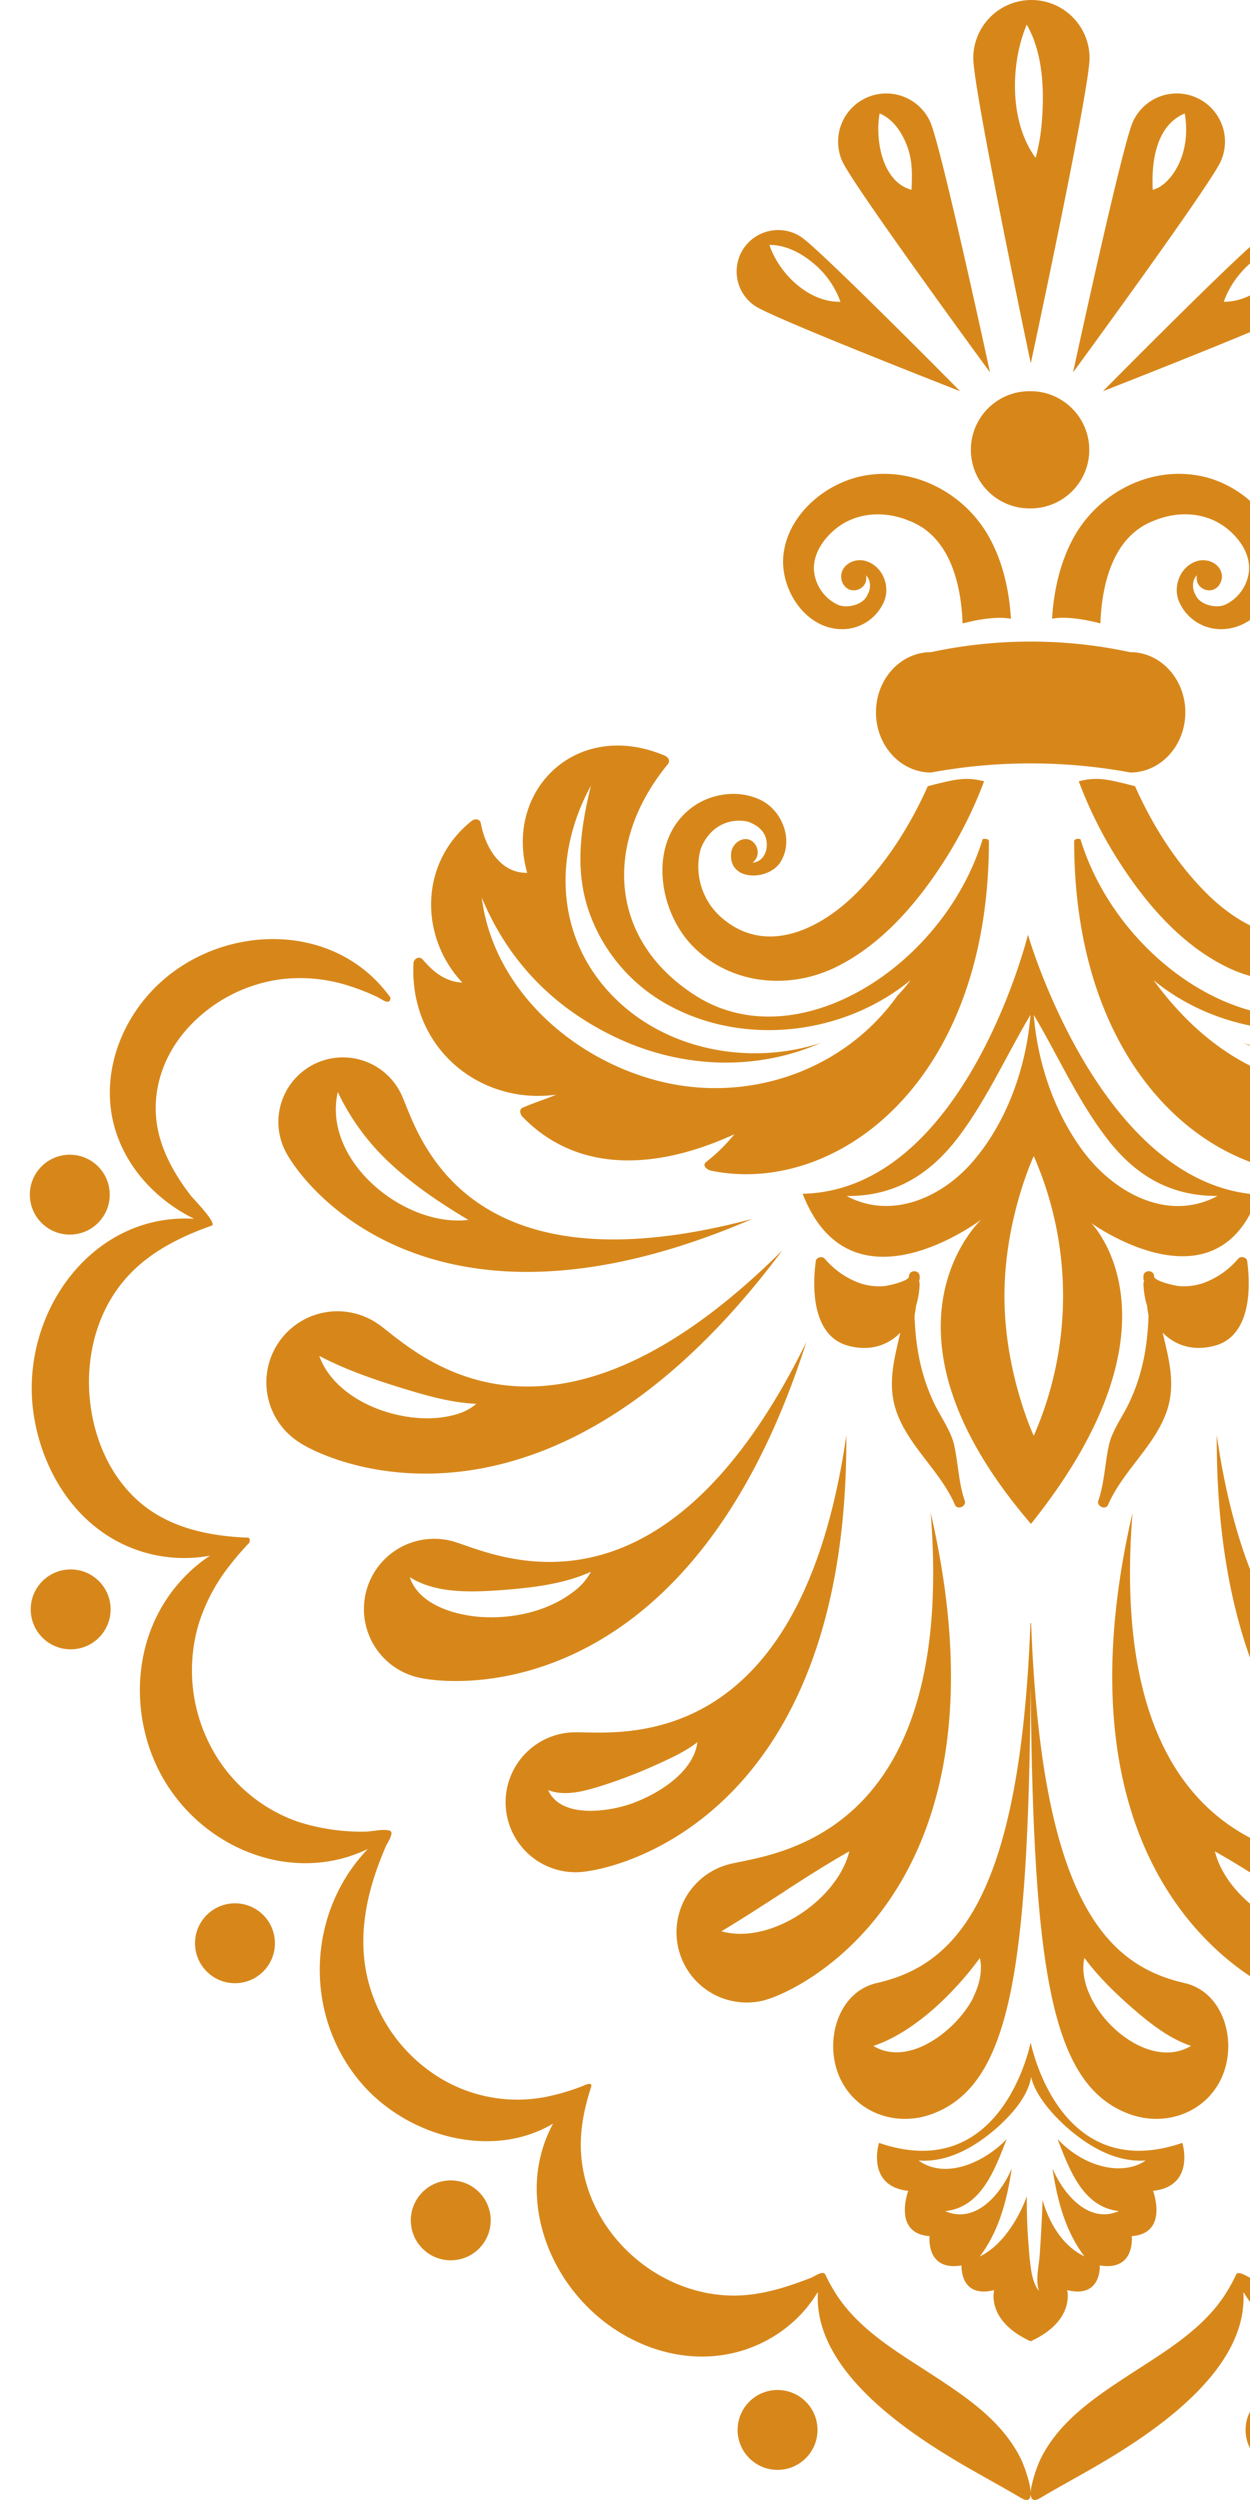 <svg id="Layer_1" data-name="Layer 1" xmlns="http://www.w3.org/2000/svg" xmlns:xlink="http://www.w3.org/1999/xlink" viewBox="0 0 540 1080"><defs><style>.cls-1{fill:none;}.cls-2{clip-path:url(#clip-path);}.cls-3{fill:#d7871a;}</style><clipPath id="clip-path"><rect class="cls-1" width="540" height="1080" transform="translate(540 1080) rotate(-180)"/></clipPath></defs><title>accent</title><g class="cls-2"><path class="cls-3" d="M374.33,42.21a20.81,20.81,0,0,0-10.44,27.51c4.72,10.5,63.8,91.16,63.8,91.16S406.58,63.14,401.86,52.65A20.82,20.82,0,0,0,374.33,42.21ZM393.76,82C380.92,78.51,378,60,380,49c6.07,2.55,10,8.76,12.11,14.76S394.08,75.8,393.76,82Z"/><path class="cls-3" d="M321.18,107.42a17.93,17.93,0,0,0,5.12,24.83c8.28,5.45,88.49,36.76,88.49,36.76s-60.51-61.27-68.78-66.7A18,18,0,0,0,321.18,107.42Zm41.89,22.94c-13.77.34-26.55-12.22-30.69-24.55,7-.08,13.77,3.52,19,7.92A38.29,38.29,0,0,1,363.07,130.36Z"/><circle class="cls-3" cx="30.53" cy="695.25" r="17.26"/><path class="cls-3" d="M298.88,408.34c16.25,17,41.77,19.53,62.34,9.4s36.47-29.26,48.4-48.54a183.31,183.31,0,0,0,15.51-31.68c-8.28-2.12-12.93-.75-24.32,2.11-7.53,16.82-17.55,32.76-30.5,45.88-15.12,15.31-38.62,27.6-58,11.41a29.23,29.23,0,0,1-9.75-29.7c3-8.74,11-14.3,20.66-12.25,4.62,1.82,8.38,4.82,8,10.74-.21,3.59-2.57,6.79-6.12,6.91a5.49,5.49,0,0,0,1.85-2.4c1.25-3.16-.73-7.13-4.06-7.67s-6.56,2.38-7,5.75c-1.53,12.51,16.06,12.37,21.26,4.12,5.88-9.32.86-22.28-8.61-26.85s-21.44-2.92-29.78,3.37C279.93,363.19,284.11,392.87,298.88,408.34Z"/><path class="cls-3" d="M182.55,414.45c-1.41-1.64-3.84-.23-3.93,1.61-1.85,36.85,28.77,61.38,61.73,56.83-4.76,2-9.76,3.52-14.55,5.64-1.75.76-1.08,2.87,0,4,24.17,24.85,58.7,22.55,91.46,7.45a75.88,75.88,0,0,1-12.14,11.95c-2,1.56.24,3.43,2.23,3.84,53.11,10.82,119.79-37.13,119.86-142.25,0-1.2-1.75-1.29-2.71-1-16.85,55.06-80.15,95.34-123.86,67.68-36.89-23.35-40.77-65-12.2-100,1.33-1.63.29-3.13-1.64-3.93-38-15.73-69.05,15.35-59.06,50.8-11.58.16-18.05-10.91-20.05-21.48-.35-1.89-2.63-2-3.85-1-22.6,17.84-22.86,49.91-4.08,69.93C192.7,424,187.87,420.64,182.55,414.45Zm83.89,33.89c27.71,13.05,59.84,14.62,88.08,2.22-31,10.11-67.82,3-90.58-21.07-24-25.33-24.84-60.46-8.67-90.05-4.67,19.29-7.35,38.18.2,57.14a73.75,73.75,0,0,0,33.65,37.83c32.91,17.8,75.57,12.57,104.26-11a65.82,65.82,0,0,1-5.66,6.69c-23.26,32.75-65,46.81-103.61,36.78-37.28-9.68-71-39.76-76-79.15C219.55,415.36,239.37,435.6,266.44,448.34Z"/><path class="cls-3" d="M387.4,610.2c5.35,14.81,18.85,25.38,25.16,39.9,1.05,2.39,5.05.67,4.21-1.78-2.69-7.85-2.8-16.12-4.6-24.17-1.35-6-5.91-12.25-8.56-17.81-5.94-12.49-8.08-24.69-8.53-38,.27-1.43.49-2.87.67-4.3a36.13,36.13,0,0,0,1.54-9.44,2.12,2.12,0,0,0-.32-1.17,2.25,2.25,0,0,0,.32-1.14v-.86c0-3-4.61-3-4.61,0,0,2.06-9.36,4.13-11,4.19a26.55,26.55,0,0,1-9.82-1.15,35.84,35.84,0,0,1-15.57-10.71c-1.06-1.2-3.61-.68-3.85,1-1.73,12.33-1.24,32.4,13.83,36.56,9.45,2.59,17.25-.07,22.67-5.6C386.31,587.12,383.11,598.33,387.4,610.2Z"/><circle class="cls-3" cx="101.51" cy="839.49" r="17.26"/><circle class="cls-3" cx="194.73" cy="959.19" r="17.26"/><circle class="cls-3" cx="335.9" cy="1049.73" r="17.26"/><path class="cls-3" d="M371.59,205.85c-15.55,3.51-30.61,16.33-33,32.74-2.34,15.15,9.18,33.71,25.89,33.21A19.7,19.7,0,0,0,382,259.62c2.71-6.84-1-15.5-8.4-17.36-5.16-1.29-10.89,2.35-10.15,7.74.32,2.41,2.27,4.92,5,5a5.51,5.51,0,0,0,5.48-3.35c.21-.58.57-2.79,0-3.26,2.39,2,2.37,6.08.82,8.55-1.6,4.25-8.91,6.24-13.11,4.17a18.17,18.17,0,0,1-10-14.51c-.48-6.84,3.52-13,8.49-17.4,9.09-8,21.8-8.75,32.63-4.21,17.51,6.65,22.45,27.09,23.08,44.32.84-.1,12.48-3.56,20.89-2-.74-11.89-3.29-23.59-8.75-34C417.48,213.1,394.22,200.74,371.59,205.85Z"/><path class="cls-3" d="M330.57,864c16.18-4.4,108.73-49.11,71.48-210.5C413.5,797.22,330.79,801,314.61,805.45a30.35,30.35,0,0,0,16,58.57Zm8.5-47.06c9.15-5.91,18.34-11.81,27.84-17.16-5.09,20.83-34,40.54-55.25,34.53C320.94,828.78,330,822.82,339.07,817Z"/><circle class="cls-3" cx="30.15" cy="516.09" r="17.26"/><path class="cls-3" d="M136.05,459.55A27.89,27.89,0,0,0,123,496.74c6.64,13.88,62.3,90.11,202,29.83-127.93,34.06-145-40-151.68-53.92A27.9,27.9,0,0,0,136.05,459.55ZM202.33,527c-27.66,3.33-63.21-25.57-56.4-55.24a100.93,100.93,0,0,0,23.61,31.71C179.53,512.63,190.78,520.07,202.33,527Z"/><path class="cls-3" d="M250,808.78C266.66,808,366.38,784.92,365.62,620,345.2,762.08,264,747.63,247.32,748.37A30.23,30.23,0,0,0,250,808.78Zm10.69-37.57a217.73,217.73,0,0,0,25-9.82c5.41-2.47,10.88-5.11,15.6-8.77-1.76,13.45-17.92,23-29.47,26.88-9.77,3.24-29.64,6-35-6.17C244.41,776.29,253.32,773.53,260.67,771.21Z"/><path class="cls-3" d="M128.8,622.79c14,9.59,109.07,51.73,209.2-82.67-103.37,102.92-160.46,41.6-174.45,32a30.72,30.72,0,1,0-34.75,50.66Zm42.3-23.91c11.19,3.46,22.89,7.09,34.68,7.57a23.19,23.19,0,0,1-8.86,4.6c-20,5.89-51.46-4.28-59-25.31C148.42,591.28,159.75,595.3,171.1,598.88Z"/><path class="cls-3" d="M179.5,724.37c16.16,4.46,118.56,13.21,168.84-144.61C284.9,709.21,211.8,670.3,195.64,665.85a30.35,30.35,0,1,0-16.14,58.52ZM215.7,687c13.15-1,27.46-2.45,39.57-8a25.44,25.44,0,0,1-7.38,8.5c-11.13,8.66-26.53,12-40.41,11-11.07-.8-26.55-5.26-30.47-17.18C188.13,688.4,203.05,687.83,215.7,687Z"/><path class="cls-3" d="M545.24,102.31C537,107.74,476.47,169,476.47,169s80.2-31.31,88.48-36.76a17.92,17.92,0,1,0-19.71-29.94Zm-5.89,25.62a24.68,24.68,0,0,1-10.67,2.43c4.22-12.29,17-24.71,30.69-24.55A38.52,38.52,0,0,1,539.35,127.93Z"/><path class="cls-3" d="M516.91,42.21a20.8,20.8,0,0,0-27.52,10.44c-4.72,10.49-25.83,108.23-25.83,108.23s59.09-80.66,63.8-91.16A20.8,20.8,0,0,0,516.91,42.21ZM506.29,75.75c-2.16,2.79-4.81,5.32-8.3,6.27-.61-11.78,1.23-27.7,13.81-33C513.42,58.21,511.94,68.15,506.29,75.75Z"/><path class="cls-3" d="M445.63,0a25.13,25.13,0,0,0-25.18,25.07c0,13.85,24.84,131.88,24.84,131.88l.34-1.56c3-13.91,25-117.29,25.06-130.21A25.11,25.11,0,0,0,445.63,0ZM450,53.52a82.07,82.07,0,0,1-2.61,14.69c-.62-.82-1.18-1.69-1.72-2.57h0c-9.58-15.44-8.9-38.94-2.12-55a43.61,43.61,0,0,1,2.12,4.21h0C450.82,26.71,451.08,41,450,53.52Z"/><path class="cls-3" d="M598,842.72a30.36,30.36,0,0,0-21.31-37.27c-16.18-4.41-98.89-8.23-87.44-151.93C452,814.91,544.5,859.62,560.68,864A30.36,30.36,0,0,0,598,842.72ZM524.84,799.8c9.5,5.35,18.68,11.25,27.83,17.16s18.13,11.82,27.41,17.37C558.79,840.34,529.93,820.63,524.84,799.8Z"/><path class="cls-3" d="M672.8,779.9a30.22,30.22,0,0,0-28.87-31.53c-16.69-.74-97.88,13.71-118.29-128.42-.77,165,99,188.09,115.63,188.83A30.24,30.24,0,0,0,672.8,779.9Zm-54.94-1.13c-10.88-4.09-25.75-13.38-27.42-26.15,7.86,6.1,17.75,10,26.91,13.61s18.94,7.59,28.86,8.28a20,20,0,0,0,8.68-1.18C649.22,786.23,627.9,782.51,617.86,778.77Z"/><path class="cls-3" d="M519.67,205.85c-22.64-5.11-45.91,7.25-56.44,27.44-5.46,10.46-8,22.16-8.75,34,8.41-1.57,20,1.89,20.89,2,.63-17.23,5.57-37.67,23.08-44.32,10.84-4.54,23.55-3.78,32.63,4.21,5,4.37,9,10.56,8.49,17.4a18.16,18.16,0,0,1-10,14.51c-4.2,2.07-11.52.08-13.11-4.17-1.56-2.47-1.58-6.59.81-8.55-.58.47-.21,2.68,0,3.26A5.52,5.52,0,0,0,522.8,255c2.69-.1,4.63-2.61,5-5,.73-5.39-5-9-10.16-7.74-7.41,1.86-11.11,10.52-8.4,17.36a19.71,19.71,0,0,0,17.56,12.18c16.71.5,28.24-18.06,25.89-33.21C550.27,222.18,535.21,209.36,519.67,205.85Z"/><path class="cls-3" d="M445.63,408.71c-1-3.11-1.55-4.9-1.55-4.9s-27.2,110.36-97.34,111.9c21,53.91,77.24,11.09,77.24,11.09s-51.31,46.92,21.4,131.52c.09-.1.16-.2.25-.31,69-86.4,25.75-129.68,25.75-129.68s54.3,39.38,72.26-12.24C483.94,512.39,452.67,429.81,445.63,408.71ZM420,502.09c-13.31,15.29-34.91,24.92-54.24,14.59,21,.16,36.26-9.46,48.67-26,12.13-16.27,20.4-34.9,30.74-52.27C443.37,461,435,484.85,420,502.09Zm26.58,118.17s-.36-.77-.95-2.19h0c-2.94-7.06-11.71-30.44-11.71-58.22s8.77-51.15,11.71-58.22h0c.59-1.43.95-2.2.95-2.2a150.51,150.51,0,0,1,0,120.84Zm21.53-122.67c-12.59-16.83-19.87-38.31-21.53-59.17,10.7,18,19.16,37.44,32.09,54,12.21,15.68,27.24,24.37,47.32,24.22C504.5,528.16,481.3,515.19,468.11,497.59Z"/><path class="cls-3" d="M510.78,925.72c-48.06,16.45-62.59-31.33-65.15-41.74-.13-.53-.24-1-.31-1.31h-.15c-1.46,6.65-15,60.35-65.46,43.06,0,0-5.75,18.7,12.66,20.72,0,0-6.91,18.41,9.21,19.56,0,0-1.73,15.25,13.81,12.66,0,0-.87,14.39,14.1,10.65,0,0-3.72,13.17,15.68,22.09v.06l.07,0,.08,0v-.06l.31-.15c19-8.92,15.37-21.94,15.37-21.94,15,3.74,14.1-10.65,14.1-10.65,15.54,2.59,13.81-12.66,13.81-12.66,16.11-1.15,9.21-19.56,9.21-19.56C516.53,944.42,510.78,925.72,510.78,925.72Zm-31.86,10.65c-8.49-1.38-16.26-6.11-22.09-12.34,5,12.74,10.8,29.51,26.58,31.15-13.31,5.81-24.19-7.7-28.74-18.43,2.07,13.62,5.39,26.8,13.78,38-9.54-4.62-15.23-14.52-18.07-24.34-.23,7.82-.69,15.63-1.2,23.44-.32,4.81-2,11.33-.3,15.86-1.69-2-2.65-4.87-3.25-8h0A112.1,112.1,0,0,1,444.37,970c-.63-7-.83-14.1-.78-21.16-3.61,9.75-10.65,21.27-20.29,25.94,8.39-11.19,11.71-24.37,13.78-38-4.54,10.73-15.45,24.23-28.74,18.42,15.78-1.64,21.57-18.41,26.57-31.15-8.81,9.4-26,18-38.08,9.28,12.77,1,24.62-6,33.9-14.18,6-5.33,13.43-13.48,14.72-21.9.05.23.12.46.18.68h0c2,7.84,9.72,16.22,15.39,21.21,9.27,8.15,21.13,15.13,33.9,14.18C490.37,936.58,484.33,937.23,478.92,936.37Z"/><path class="cls-3" d="M488.29,333.73c13.13,0,23.77-11.64,23.77-26s-10.64-26-23.77-26a205,205,0,0,0-86.09,0c-13.13,0-23.78,11.63-23.78,26s10.65,26,23.78,26a237.09,237.09,0,0,1,86.09,0Z"/><path class="cls-3" d="M524.94,581.3c15.06-4.16,15.56-24.23,13.83-36.56-.24-1.7-2.79-2.22-3.85-1a35.81,35.81,0,0,1-15.56,10.71,26.66,26.66,0,0,1-9.84,1.15c-1.58-.06-10.95-2.13-10.95-4.19,0-3-4.61-3-4.61,0v.86a2.25,2.25,0,0,0,.32,1.14,2.12,2.12,0,0,0-.32,1.17,36.13,36.13,0,0,0,1.55,9.44c.17,1.43.4,2.87.66,4.3-.45,13.35-2.58,25.55-8.53,38-2.65,5.56-7.2,11.78-8.55,17.81-1.8,8.05-1.92,16.32-4.61,24.17-.84,2.45,3.17,4.17,4.21,1.78C485,635.58,498.5,625,503.85,610.2c4.29-11.87,1.09-23.08-1.58-34.5C507.69,581.23,515.49,583.89,524.94,581.3Z"/><path class="cls-3" d="M458.14,172.56A25.13,25.13,0,0,0,445.63,169l-.39,0a25.32,25.32,0,1,0,0,50.63l.39,0a25.29,25.29,0,0,0,12.51-47.06Z"/><path class="cls-3" d="M528,897c6.66-15.61.33-36.54-16.2-40.3-33.2-7.56-60.95-34.59-66.12-149.69q-.13-2.91-.25-5.88h-.28C440.63,821.17,412.49,849,378.74,856.68c-16.54,3.76-22.86,24.69-16.2,40.3s24.42,22.16,40.3,16.2c33.44-12.56,41.31-61.17,42.4-184.47.09,9.37.22,18.26.39,26.79,2.06,103.64,11.12,146.07,42,157.68C503.53,919.14,521.3,912.58,528,897Zm-107.5-34.14c-6.66,13.45-27.44,30.48-43.19,21,18-6.12,35-23,46-38C424.56,851.62,423,857.63,420.45,862.84Zm48-17c6,8.14,13.39,15.29,21,21.92,7.46,6.46,15.57,12.84,25,16.06C494.25,896,464,866.35,468.45,845.84Z"/><path class="cls-3" d="M604.45,326.29c-1.92.8-3,2.3-1.64,3.93,28.57,35,24.69,76.65-12.2,100-43.7,27.66-107-12.62-123.85-67.68-1-.32-2.72-.23-2.72,1,.07,105.12,66.75,153.07,119.87,142.25,2-.41,4.22-2.28,2.22-3.84A75.82,75.82,0,0,1,574,490c32.75,15.1,67.28,17.4,91.45-7.45,1.08-1.12,1.75-3.23,0-4-4.79-2.12-9.78-3.61-14.55-5.64,33,4.55,63.58-20,61.74-56.83-.09-1.84-2.54-3.25-3.94-1.61-5.32,6.19-10.15,9.5-17.22,10.08,18.79-20,18.53-52.09-4.07-69.93-1.22-1-3.5-.88-3.84,1-2,10.57-8.47,21.64-20.05,21.48C673.5,341.64,642.43,310.56,604.45,326.29Zm79.21,61.49c-2.55,20.11-12.07,37.18-26.49,51.15-22.43,21.55-53.62,33.92-84.83,30.84-31.4-3.08-55.84-21.46-74-46.31,28.68,23.52,71.35,28.75,104.26,11a73.75,73.75,0,0,0,33.65-37.83c7.54-19,4.86-37.85.2-57.14,8.19,15,13.5,32.11,10.9,49.3a75.52,75.52,0,0,1-21,42.24c-22.88,22.87-58.78,29.48-89.13,19.58,28.25,12.4,60.37,10.83,88.09-2.22C652.38,435.6,672.2,415.36,683.66,387.78Z"/><path class="cls-3" d="M592.41,348.94c-8.33-6.29-20.25-8-29.77-3.37S548.15,363.1,554,372.42c5.2,8.25,22.79,8.39,21.26-4.12-.41-3.37-3.54-6.3-7-5.75s-5.31,4.51-4.06,7.67a5.58,5.58,0,0,0,1.86,2.4c-3.56-.12-5.92-3.32-6.13-6.91-.35-5.92,3.42-8.92,8-10.74,9.65-2.05,17.66,3.51,20.65,12.25a29.21,29.21,0,0,1-9.75,29.7c-19.36,16.19-42.86,3.9-58-11.41-13-13.12-23-29.06-30.5-45.88-11.39-2.86-16-4.23-24.31-2.11a182.59,182.59,0,0,0,15.51,31.68c11.92,19.28,27.68,38.35,48.39,48.54s46.09,7.64,62.35-9.4C607.14,392.87,611.32,363.19,592.41,348.94Z"/><circle class="cls-3" cx="555.35" cy="1049.73" r="17.26"/><path class="cls-3" d="M823.85,760.54c8.31-19.45,8.48-42.4-.7-61.58a67.43,67.43,0,0,0-18.37-23.3c-1.61-1.29-3.29-2.49-5-3.63a61.4,61.4,0,0,0,44-8.45c18.35-11.6,29.37-32.15,32.32-53.3,5.94-42.64-25-86.38-69.39-83.78,16.07-7.94,29.31-21.86,34.28-39.31,5.93-20.78-1.15-43-15.52-58.57C798,398.89,746.56,396.37,721.8,431c.14,3.71,3.77.6,5.89-.38a98.73,98.73,0,0,1,13.18-5.07A68.52,68.52,0,0,1,768.79,423,66.09,66.09,0,0,1,810,444.81c11.31,12.88,16.21,30.12,11.44,46.8-2.59,9.09-7.53,17.34-13.27,24.79-1.3,1.68-11.66,12.17-9.1,13.08,15.4,5.45,30.11,13.09,40.07,26.46s14,30.59,12.7,47.18-7.84,33-20.11,44.39c-12.43,11.68-29.17,15.68-45.74,16.63-3,.17-3.73-.3-3.27,2.22A131.43,131.43,0,0,1,792,677.23a78,78,0,0,1,12.77,24.71,70.55,70.55,0,0,1-6,53.75,67.26,67.26,0,0,1-37.6,31.49,90.57,90.57,0,0,1-28.56,4.08c-2.61,0-8.38-1.41-10.7-.33-1.78.82,1.41,5.58,1.7,6.24,7.69,17.56,12.47,36.69,8.47,55.82a69.31,69.31,0,0,1-27.36,41.91,64.44,64.44,0,0,1-50.07,11,97.66,97.66,0,0,1-15.45-4.52c-.86-.32-5-2.53-4,.38,2.7,8.35,4.57,17,4.42,25.81-.66,36.88-35.22,67.33-71.79,63.9-9.61-.91-18.75-4-27.69-7.43-1.35-.52-5.24-3.35-6.16-1.37a71.59,71.59,0,0,1-5.28,9.4c-10.21,15.18-26.69,24.55-41.65,34.37-14.67,9.62-29.81,19.89-37.7,36.18a59.41,59.41,0,0,0-3.7,11.27,18.19,18.19,0,0,0-.39,3c-.09-4.44-3.13-12.35-4.08-14.32-7.89-16.29-23-26.56-37.7-36.18-15-9.82-31.44-19.19-41.65-34.37a71.59,71.59,0,0,1-5.28-9.4c-.93-2-4.81.85-6.16,1.37-8.94,3.48-18.09,6.52-27.69,7.43-36.58,3.43-71.13-27-71.79-63.9-.15-8.82,1.72-17.46,4.41-25.81.95-2.91-3.15-.7-4-.38a97.66,97.66,0,0,1-15.45,4.52,64.44,64.44,0,0,1-50.07-11A69.31,69.31,0,0,1,158.41,853c-4-19.13.78-38.26,8.47-55.82.29-.66,3.48-5.42,1.69-6.24-2.32-1.08-8.08.32-10.7.33a90.51,90.51,0,0,1-28.55-4.08,67.31,67.31,0,0,1-37.61-31.49,70.64,70.64,0,0,1-6-53.75,78.26,78.26,0,0,1,12.78-24.71,131.43,131.43,0,0,1,9.28-10.87c.46-2.52-.26-2.05-3.27-2.22-16.57-.95-33.32-4.95-45.74-16.63C46.53,636.15,40,619.58,38.68,603.12s2.67-33.73,12.71-47.18,24.67-21,40.06-26.46c2.57-.91-7.79-11.4-9.1-13.08-5.73-7.45-10.67-15.7-13.27-24.79-4.76-16.68.13-33.92,11.45-46.8A66.09,66.09,0,0,1,121.7,423a68.52,68.52,0,0,1,27.92,2.53,99.25,99.25,0,0,1,13.18,5.07c2.11,1,5.75,4.09,5.89.38-24.76-34.6-76.24-32.08-103.63-2.35-14.36,15.61-21.44,37.79-15.51,58.57,5,17.45,18.21,31.37,34.28,39.31-44.4-2.6-75.33,41.14-69.39,83.78,3,21.15,14,41.7,32.32,53.3a61.4,61.4,0,0,0,44,8.45c-1.73,1.14-3.41,2.34-5,3.63A67.43,67.43,0,0,0,67.34,699c-9.19,19.18-9,42.13-.7,61.58,15.25,35.69,57.36,55,92.27,38.17C133,825.77,130.8,869.36,155.31,899c20,24.13,57.25,34.2,83.64,18.38a5.26,5.26,0,0,0-.27.48A59.12,59.12,0,0,0,232,949.57c1.21,19.56,11.14,38.07,25.87,50.82,16.3,14.09,38.57,21.21,59.83,15.88a58.55,58.55,0,0,0,25.48-13.71,55.44,55.44,0,0,0,9.39-11.27c.18-.28.46-.67.78-1.13-2.19,34.21,39.81,61.5,65.17,76.1,7.51,4.32,15.15,8.46,22.61,12.88,3.14,1.87,4.15.48,4.1-2.17a4.7,4.7,0,0,0,.39,2.19c.53,1,1.66,1.21,3.72,0,7.46-4.42,15.1-8.56,22.61-12.88,25.36-14.6,67.36-41.89,65.17-76.1.32.46.6.85.78,1.13a55.11,55.11,0,0,0,9.39,11.27,58.57,58.57,0,0,0,25.47,13.71c21.27,5.33,43.54-1.79,59.84-15.88,14.73-12.75,24.66-31.26,25.87-50.82a59.12,59.12,0,0,0-6.67-31.75,5.26,5.26,0,0,0-.27-.48c26.39,15.82,63.66,5.75,83.64-18.38,24.51-29.6,22.31-73.19-3.6-100.25C766.49,815.52,808.6,796.23,823.85,760.54Z"/></g></svg>